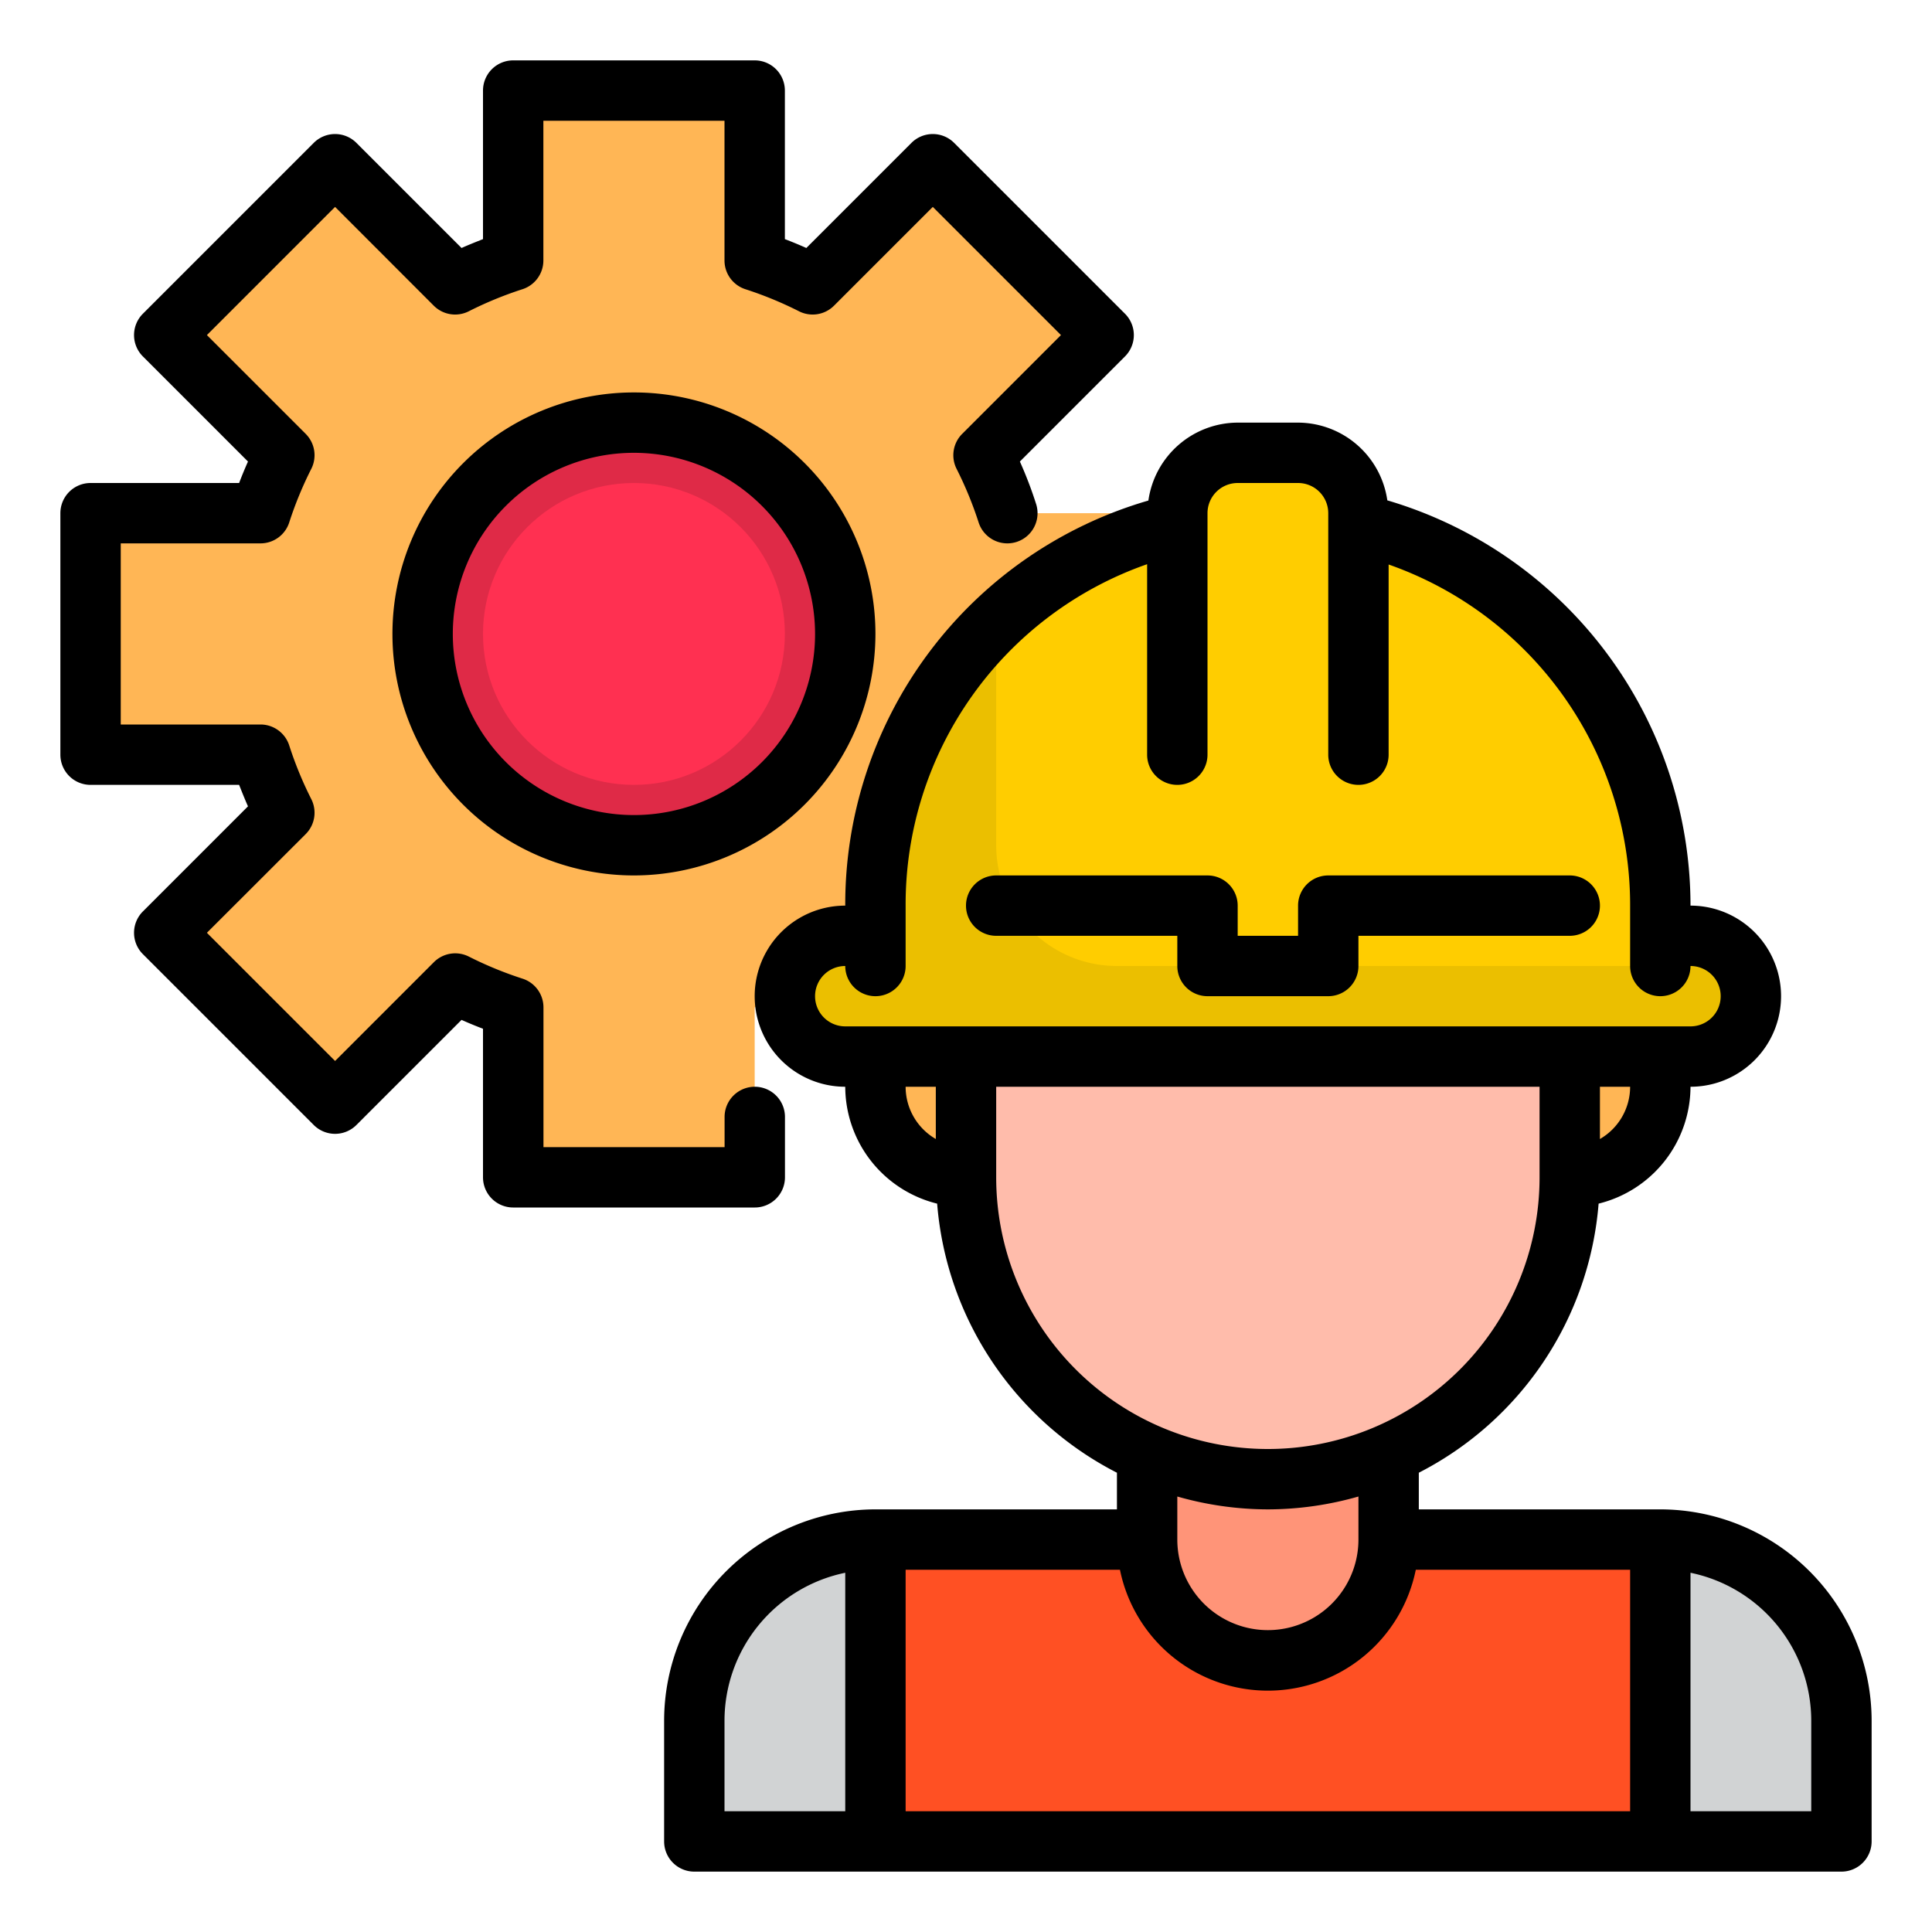 <?xml version="1.0"?>
<svg xmlns="http://www.w3.org/2000/svg" viewBox="0 0 64 64" width="512" height="512"><g id="Engineer-2" data-name="Engineer"><path d="M33.37,25a13.361,13.361,0,0,1-.79,1.92l3.98,3.98L30.9,36.56l-3.98-3.98a13.361,13.361,0,0,1-1.92.79V39H17V33.37a13.361,13.361,0,0,1-1.92-.79L11.1,36.56,5.44,30.9l3.98-3.98A13.361,13.361,0,0,1,8.63,25H3V17H8.63a13.361,13.361,0,0,1,.79-1.92L5.44,11.1,11.1,5.44l3.98,3.98A13.361,13.361,0,0,1,17,8.63V3h8V8.63a13.361,13.361,0,0,1,1.92.79L30.9,5.44l5.66,5.66-3.98,3.98A13.361,13.361,0,0,1,33.37,17H39v8Z" style="fill:#ffb655"/><path d="M42,55a4,4,0,0,0,4-4V48.162a9.966,9.966,0,0,1-8,0V51A4,4,0,0,0,42,55Z" style="fill:#ff9478"/><path d="M46,51a4,4,0,0,1-8,0H29V61H55V51Z" style="fill:#ff5023"/><path d="M56,31H55V30A13.015,13.015,0,0,0,45,17.35V17a2,2,0,0,0-2-2H41a2,2,0,0,0-2,2v.35A13,13,0,0,0,29,30v1H28a2,2,0,0,0,0,4H56a2,2,0,0,0,0-4Z" style="fill:#ffcd00"/><path d="M29,35v1a3,3,0,0,0,3,3V35Z" style="fill:#ffb655"/><path d="M52,39a3,3,0,0,0,3-3V35H52Z" style="fill:#ffb655"/><path d="M46,48.162v0A10,10,0,0,0,52,39V35H32v4a10,10,0,0,0,6,9.162v0a9.966,9.966,0,0,0,8,0Z" style="fill:#ffbcab"/><path d="M55,51V61h6V57A6,6,0,0,0,55,51Z" style="fill:#d1d3d4"/><path d="M23,57v4h6V51A6,6,0,0,0,23,57Z" style="fill:#d1d3d4"/><circle cx="21" cy="21" r="7" style="fill:#df2a47"/><circle cx="21" cy="21" r="5" style="fill:#ff3051"/><path d="M33,20.634A12.951,12.951,0,0,0,29,30v1h-.893a2.075,2.075,0,0,0-2.08,1.664A2,2,0,0,0,28,35H55.858a2.112,2.112,0,0,0,2.1-1.59A1.951,1.951,0,0,0,57.723,32H37a4,4,0,0,1-4-4Z" style="fill:#ebbf00"/><path d="M33,31h6v1a1,1,0,0,0,1,1h4a1,1,0,0,0,1-1V31h7a1,1,0,0,0,0-2H44a1,1,0,0,0-1,1v1H41V30a1,1,0,0,0-1-1H33a1,1,0,0,0,0,2Z"/><path d="M55,50H47V48.786a11.007,11.007,0,0,0,5.956-8.914A4,4,0,0,0,56,36a3,3,0,0,0,0-6A14,14,0,0,0,45.957,16.575,3,3,0,0,0,43,14H41a3,3,0,0,0-2.958,2.581A13.927,13.927,0,0,0,28,30a3,3,0,0,0,0,6,4,4,0,0,0,3.044,3.872A11.007,11.007,0,0,0,37,48.786V50H29a7.008,7.008,0,0,0-7,7v4a1,1,0,0,0,1,1H61a1,1,0,0,0,1-1V57A7.008,7.008,0,0,0,55,50ZM53,37.731V36h1A2,2,0,0,1,53,37.731ZM27,33a1,1,0,0,1,1-1,1,1,0,0,0,2,0V30a11.937,11.937,0,0,1,8-11.31V25a1,1,0,0,0,2,0V17a1,1,0,0,1,1-1h2a1,1,0,0,1,1,1v8a1,1,0,0,0,2,0V18.7A11.955,11.955,0,0,1,54,30v2a1,1,0,0,0,2,0,1,1,0,0,1,0,2H28A1,1,0,0,1,27,33Zm3,3h1v1.731A2,2,0,0,1,30,36Zm3,3V36H51v3a9,9,0,0,1-18,0Zm9,11a10.966,10.966,0,0,0,3-.426V51a3,3,0,0,1-6,0V49.574A10.966,10.966,0,0,0,42,50ZM24,57a5.008,5.008,0,0,1,4-4.9V60H24Zm6-5h7.1a5,5,0,0,0,9.8,0H54v8H30Zm30,8H56V52.1A5.008,5.008,0,0,1,60,57Z"/><path d="M21,29a8,8,0,1,1,8-8A8.009,8.009,0,0,1,21,29Zm0-14a6,6,0,1,0,6,6A6.006,6.006,0,0,0,21,15Z"/><path d="M25,40H17a1,1,0,0,1-1-1V34.079c-.235-.09-.472-.187-.711-.294l-3.482,3.482a1,1,0,0,1-1.414,0l-5.66-5.66a1,1,0,0,1,0-1.414l3.482-3.482c-.107-.239-.2-.476-.294-.711H3a1,1,0,0,1-1-1V17a1,1,0,0,1,1-1H7.921c.09-.235.187-.472.294-.711L4.733,11.807a1,1,0,0,1,0-1.414l5.66-5.66a1,1,0,0,1,1.414,0l3.482,3.482c.239-.107.476-.2.711-.294V3a1,1,0,0,1,1-1h8a1,1,0,0,1,1,1V7.921c.235.09.472.187.711.294l3.482-3.482a1,1,0,0,1,1.414,0l5.66,5.66a1,1,0,0,1,0,1.414l-3.482,3.482a13.394,13.394,0,0,1,.538,1.408,1,1,0,0,1-1.906.606,12.323,12.323,0,0,0-.731-1.776,1,1,0,0,1,.187-1.154L35.146,11.1,30.9,6.854l-3.273,3.273a1,1,0,0,1-1.154.187A12.323,12.323,0,0,0,24.7,9.583,1,1,0,0,1,24,8.63V4H18V8.63a1,1,0,0,1-.7.953,12.323,12.323,0,0,0-1.776.731,1,1,0,0,1-1.154-.187L11.1,6.854,6.854,11.1l3.273,3.273a1,1,0,0,1,.187,1.154A12.323,12.323,0,0,0,9.583,17.3a1,1,0,0,1-.953.7H4v6H8.63a1,1,0,0,1,.953.7,12.323,12.323,0,0,0,.731,1.776,1,1,0,0,1-.187,1.154L6.854,30.9,11.1,35.146l3.273-3.273a1,1,0,0,1,1.154-.187,12.323,12.323,0,0,0,1.776.731,1,1,0,0,1,.7.953V38h6V37a1,1,0,0,1,2,0v2A1,1,0,0,1,25,40Z"/></g></svg>
